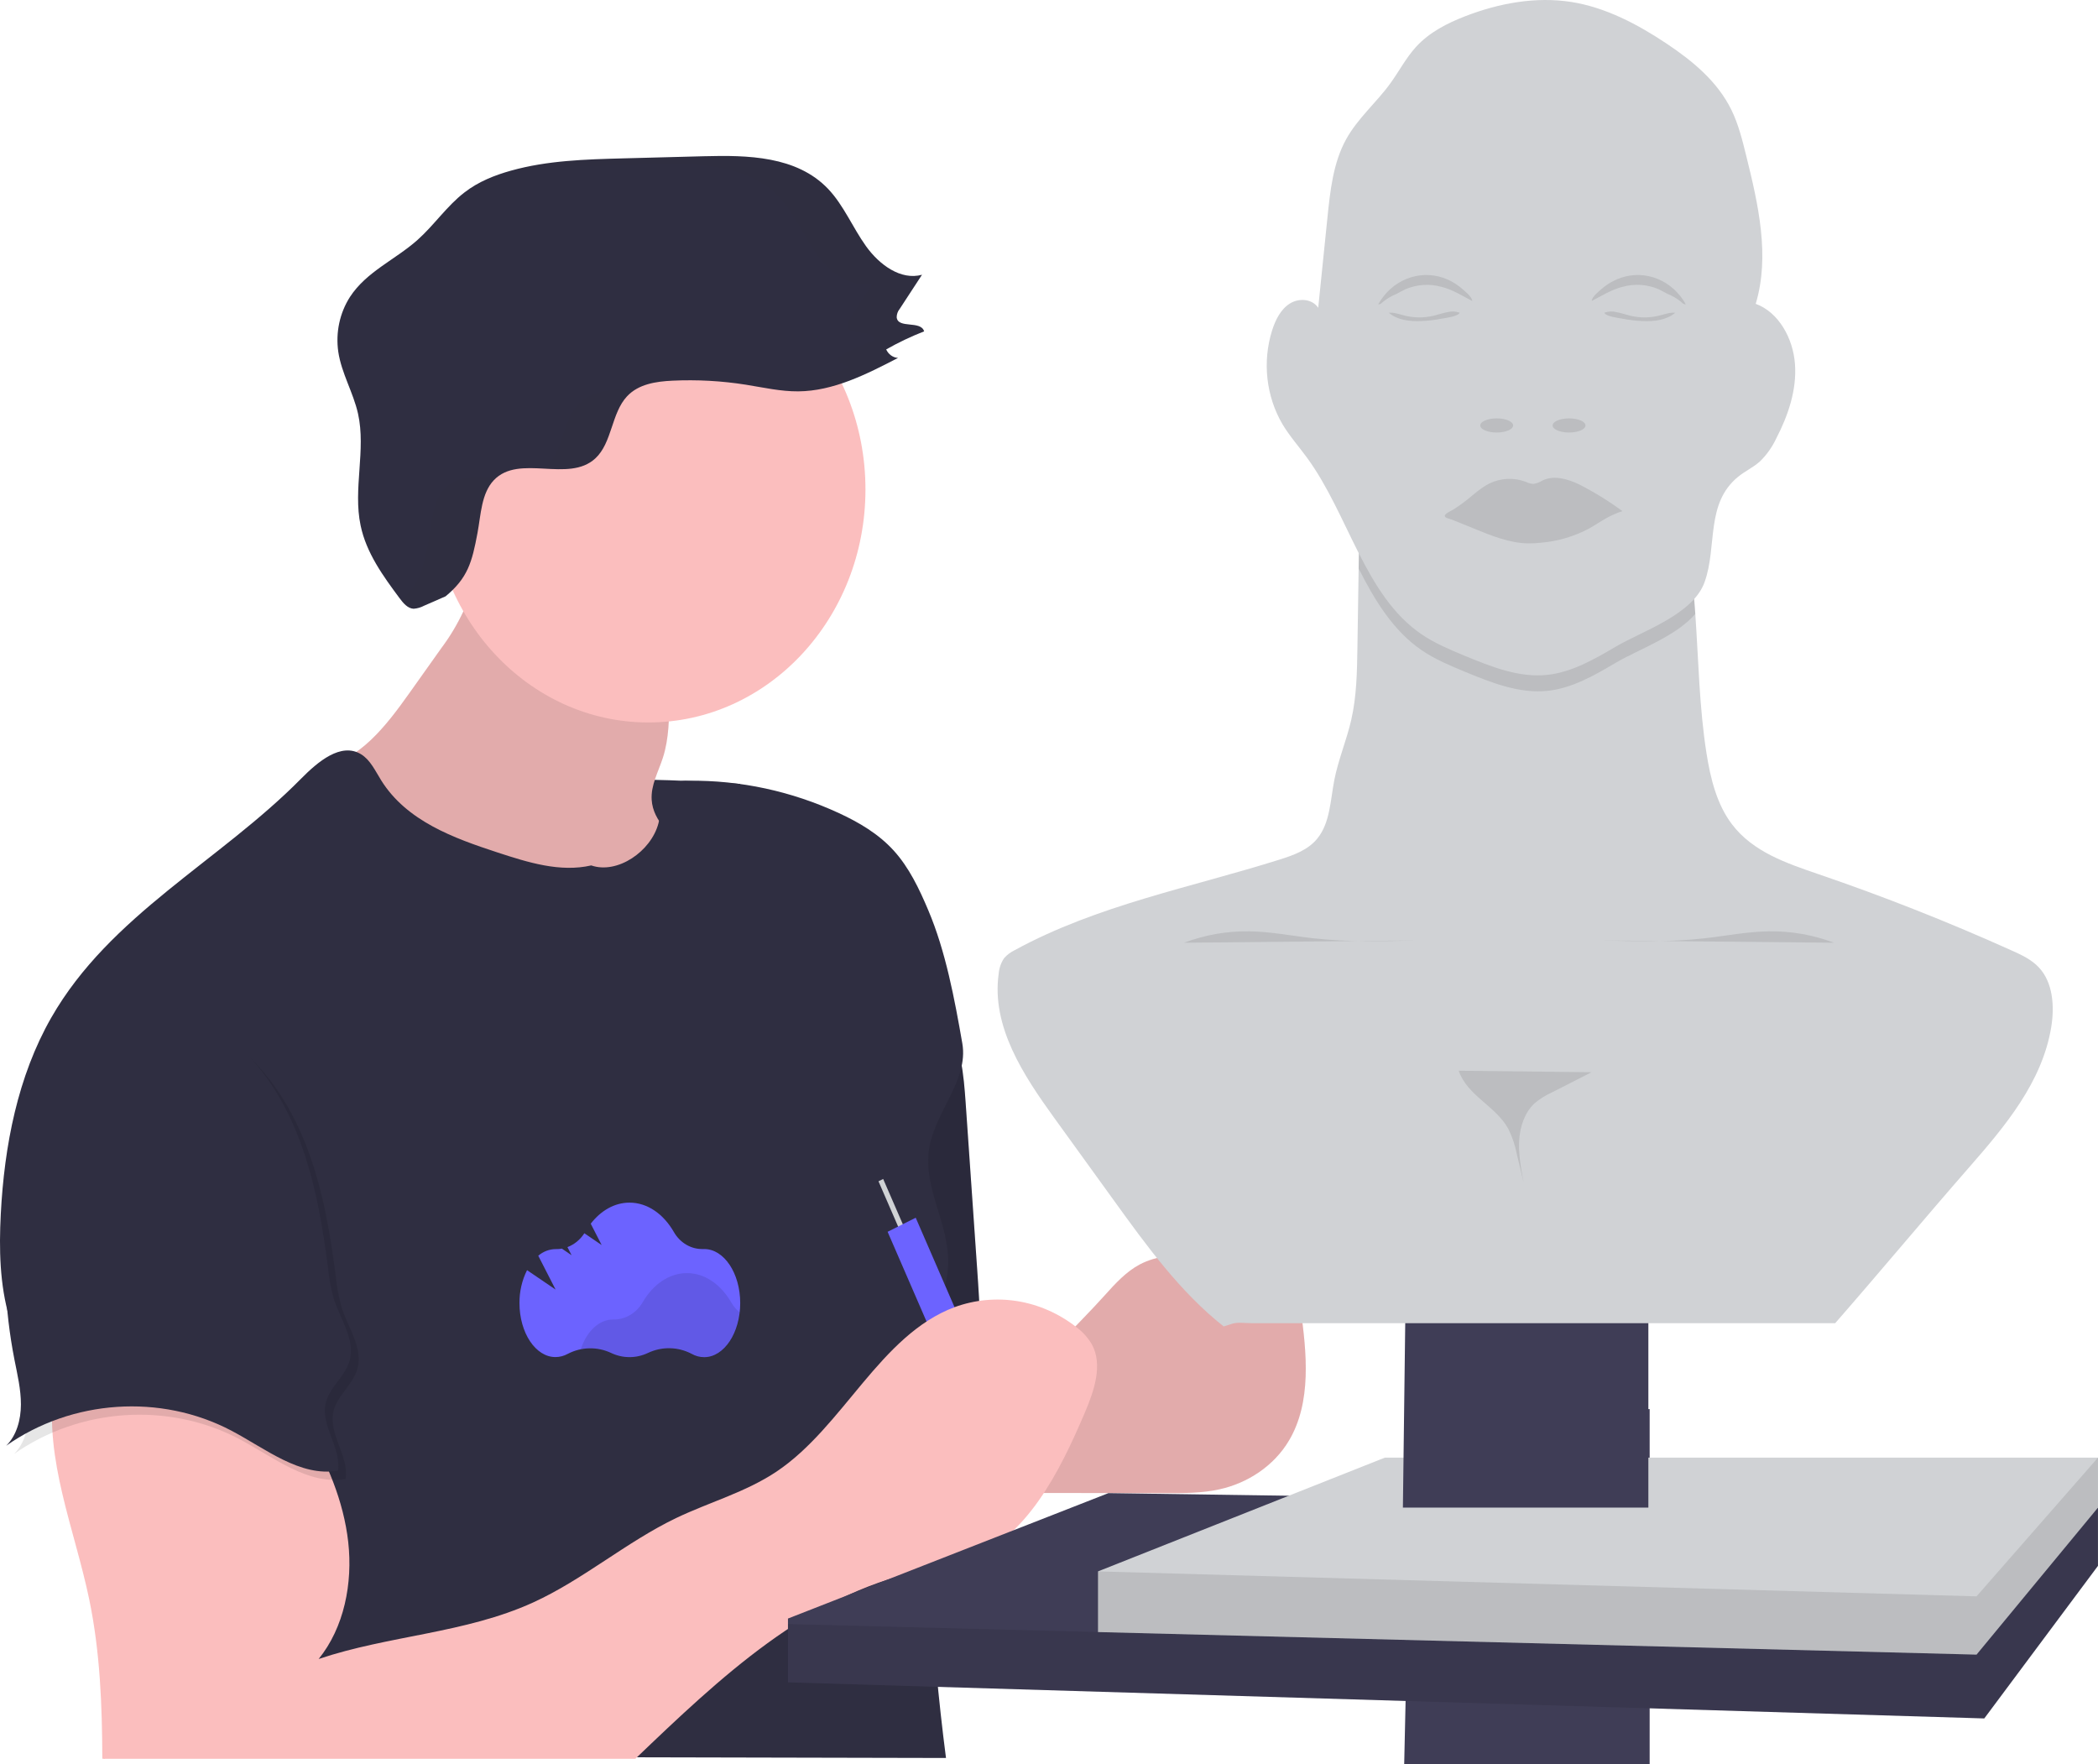 <svg width="308" height="259" viewBox="0 0 308 259" fill="none" xmlns="http://www.w3.org/2000/svg">
<path d="M108.659 115.087C108.659 115.087 88.934 113.593 84.382 115.222C79.83 116.851 70.727 138.437 70.727 138.437L99.934 139.658L112.452 136.808L108.659 115.087Z" fill="#2F2E41"/>
<path d="M206.145 258.995L207.283 207.56L242.18 206.863V258.995H206.145Z" fill="#3F3D56"/>
<path d="M138.773 149.893C141.102 153.298 141.477 157.758 141.769 161.969C142.336 170.115 142.9 178.26 143.461 186.406C143.841 191.876 144.22 197.402 143.332 202.819C143.285 203.25 143.156 203.666 142.953 204.041C142.551 204.684 141.815 204.941 141.094 205.116C134.137 206.863 126.873 205.149 119.909 203.434C118.627 193.13 120.702 182.638 124.009 172.888C126.027 166.938 128.497 161.187 130.985 155.453C132.006 153.111 132.965 148.867 134.631 147.034C136.512 144.929 137.521 148.069 138.773 149.893Z" fill="#2F2E41"/>
<path opacity="0.1" d="M138.773 149.893C141.102 153.298 141.477 157.758 141.769 161.969C142.336 170.115 142.9 178.26 143.461 186.406C143.841 191.876 144.22 197.402 143.332 202.819C143.285 203.25 143.156 203.666 142.953 204.041C142.551 204.684 141.815 204.941 141.094 205.116C134.137 206.863 126.873 205.149 119.909 203.434C118.627 193.13 120.702 182.638 124.009 172.888C126.027 166.938 128.497 161.187 130.985 155.453C132.006 153.111 132.965 148.867 134.631 147.034C136.512 144.929 137.521 148.069 138.773 149.893Z" fill="black"/>
<path d="M162.168 190.177C163.727 188.442 165.332 186.675 167.35 185.616C169.857 184.296 172.748 184.211 175.505 183.718C177.671 183.31 179.807 182.675 182.003 182.553C184.199 182.431 186.555 182.928 188.152 184.532C190.049 186.406 190.534 189.334 190.921 192.055C191.85 198.624 192.563 205.845 189.248 211.453C187.006 215.249 183.126 217.738 179.029 218.642C176.488 219.204 173.87 219.204 171.276 219.2L146.923 219.171C146.472 219.171 146.783 211.571 146.889 210.867C147.219 208.549 148.063 206.35 149.351 204.456C152.973 199.321 157.992 194.828 162.168 190.177Z" fill="#FBBEBE"/>
<path opacity="0.1" d="M162.168 190.177C163.727 188.442 165.332 186.675 167.35 185.616C169.857 184.296 172.748 184.211 175.505 183.718C177.671 183.31 179.807 182.675 182.003 182.553C184.199 182.431 186.555 182.928 188.152 184.532C190.049 186.406 190.534 189.334 190.921 192.055C191.85 198.624 192.563 205.845 189.248 211.453C187.006 215.249 183.126 217.738 179.029 218.642C176.488 219.204 173.87 219.204 171.276 219.2L146.923 219.171C146.472 219.171 146.783 211.571 146.889 210.867C147.219 208.549 148.063 206.35 149.351 204.456C152.973 199.321 157.992 194.828 162.168 190.177Z" fill="black"/>
<path d="M64.826 95.098L60.107 101.741C56.723 106.51 52.782 111.646 47.263 112.546C46.922 113.792 48.06 114.892 49.069 115.605C63.418 125.713 80.143 132.185 97.288 133.012C99.496 133.122 102.219 132.788 103.062 130.588C103.82 128.597 102.432 126.43 100.953 124.976C98.734 122.789 95.885 120.659 95.668 117.433C95.524 115.267 96.662 113.279 97.322 111.222C98.221 108.42 98.24 105.394 98.252 102.433C98.252 101.366 98.252 100.263 97.872 99.277C97.503 98.457 96.987 97.722 96.355 97.114C91.208 91.653 84.262 88.969 77.704 86.081C75.504 85.108 71.46 81.935 69.533 84.66C68.63 85.934 68.642 88.325 67.978 89.848C67.101 91.712 66.045 93.472 64.826 95.098Z" fill="#FBBEBE"/>
<path opacity="0.1" d="M64.826 95.098L60.107 101.741C56.723 106.51 52.782 111.646 47.263 112.546C46.922 113.792 48.06 114.892 49.069 115.605C63.418 125.713 80.143 132.185 97.288 133.012C99.496 133.122 102.219 132.788 103.062 130.588C103.82 128.597 102.432 126.43 100.953 124.976C98.734 122.789 95.885 120.659 95.668 117.433C95.524 115.267 96.662 113.279 97.322 111.222C98.221 108.42 98.24 105.394 98.252 102.433C98.252 101.366 98.252 100.263 97.872 99.277C97.503 98.457 96.987 97.722 96.355 97.114C91.208 91.653 84.262 88.969 77.704 86.081C75.504 85.108 71.46 81.935 69.533 84.66C68.63 85.934 68.642 88.325 67.978 89.848C67.101 91.712 66.045 93.472 64.826 95.098Z" fill="black"/>
<path d="M95.191 106.062C112.789 106.062 127.055 90.745 127.055 71.851C127.055 52.956 112.789 37.639 95.191 37.639C77.594 37.639 63.328 52.956 63.328 71.851C63.328 90.745 77.594 106.062 95.191 106.062Z" fill="#FBBEBE"/>
<path d="M86.797 127.049C82.245 128.096 77.526 126.617 73.061 125.155C66.636 123.05 59.713 120.557 55.965 114.566C55.093 113.169 54.361 111.552 52.999 110.725C50.059 108.938 46.657 111.825 44.202 114.314C32.231 126.45 16.132 134.344 7.522 149.405C2.61 158.002 0.629 168.184 0.114 178.26C-0.148 183.367 -0.046 188.585 1.377 193.464C5.655 208.126 20.684 216.732 25.361 231.251C28.203 240.069 26.15 248.589 24.944 257.83L138.878 258.083C136.623 240.68 135.714 223.107 136.158 205.544C136.253 201.768 136.412 197.96 137.277 194.295C137.983 191.309 139.174 188.397 139.2 185.335C139.284 179.702 135.589 174.42 136.367 168.848C137.144 163.276 142.22 158.666 141.275 153.176C140.137 146.66 138.832 139.646 136.276 133.627C134.948 130.483 133.454 127.342 131.204 124.87C128.955 122.398 126.11 120.74 123.181 119.38C116.21 116.152 108.685 114.528 101.093 114.615C100.407 114.575 99.721 114.696 99.083 114.969C97.213 115.93 97.228 118.712 96.667 120.859C95.582 125.013 90.617 128.377 86.797 127.049Z" fill="#2F2E41"/>
<path d="M129.654 173.077L128.967 173.421L133.933 184.865L134.62 184.521L129.654 173.077Z" fill="#D0D2D5"/>
<path d="M134.433 178.771L130.307 180.835L145.845 216.645L149.971 214.581L134.433 178.771Z" fill="#6C63FF"/>
<path d="M7.894 203.776C6.487 214.26 10.955 224.478 13.102 234.819C14.691 242.472 14.999 250.365 15.021 258.205C15.238 258.131 15.2 258.282 15.401 258.205H93.269C105.733 246.263 118.547 234.147 134.937 230.669C137.289 230.172 139.686 229.854 141.955 229.04C150.618 225.904 155.489 216.267 159.282 207.336C160.629 204.163 161.937 200.359 160.287 197.349C159.701 196.365 158.937 195.516 158.042 194.853C155.498 192.854 152.544 191.542 149.428 191.027C146.312 190.512 143.127 190.81 140.142 191.896C129.194 195.997 123.831 209.45 114.006 216.035C109.454 219.078 104.163 220.515 99.273 222.853C91.971 226.36 85.618 231.899 78.262 235.255C68.298 239.796 57.108 240.073 46.779 243.551C50.515 238.945 51.801 232.449 51.122 226.384C50.443 220.32 47.981 214.638 44.969 209.458C42.268 204.815 38.805 200.253 33.969 198.559C25.404 195.565 16.74 202.062 7.894 203.776Z" fill="#FBBEBE"/>
<path d="M65.416 87.543C68.667 84.843 69.293 82.562 70.1 78.237C70.605 75.529 70.658 72.45 72.494 70.499C76.223 66.573 83.449 70.959 87.401 67.293C89.867 65.013 89.742 60.667 92.041 58.195C93.729 56.374 96.319 56 98.713 55.886C102.323 55.715 105.941 55.914 109.516 56.48C112.069 56.888 114.61 57.474 117.19 57.454C122.349 57.413 127.189 54.953 131.835 52.546C131.468 52.523 131.114 52.395 130.808 52.175C130.502 51.955 130.257 51.651 130.098 51.296C131.897 50.276 133.759 49.39 135.67 48.644C135.17 46.991 131.809 48.31 131.638 46.575C131.642 46.124 131.799 45.69 132.078 45.353L135.356 40.336C132.241 41.191 129.097 38.878 127.136 36.141C125.175 33.404 123.858 30.125 121.556 27.714C116.947 22.896 109.763 22.766 103.348 22.937L91.464 23.25C85.949 23.397 80.373 23.556 75.032 25.047C72.604 25.723 70.21 26.676 68.17 28.264C65.606 30.239 63.717 33.066 61.289 35.228C58.038 38.124 53.805 39.867 51.385 43.582C49.87 45.937 49.253 48.826 49.663 51.654C50.137 54.814 51.863 57.612 52.56 60.728C53.752 66.076 51.802 71.782 52.94 77.15C53.778 81.174 56.236 84.554 58.63 87.779C59.18 88.521 59.84 89.327 60.72 89.368C61.261 89.329 61.79 89.176 62.275 88.916" fill="#2F2E41"/>
<path d="M307.995 221.322V229.875L291.305 252.275L115.678 246.98V237.613L162.725 219.2L307.995 221.322Z" fill="#3F3D56"/>
<path opacity="0.1" d="M307.995 221.322V229.875L291.305 252.275L115.678 246.98V238.427L290.167 242.907L307.995 221.322Z" fill="black"/>
<path d="M307.996 213.991V221.322L290.167 242.907L161.197 239.596V230.689L203.302 213.991H307.996Z" fill="#D0D2D5"/>
<path opacity="0.1" d="M307.996 213.991V221.322L290.167 242.907L161.197 239.596V230.689L290.167 234.355L307.996 213.991Z" fill="black"/>
<path d="M205.955 221.322L207.093 131.313L241.991 130.092V221.322H205.955Z" fill="#3F3D56"/>
<path d="M77.373 186.467L81.565 189.318L79.02 184.349C79.74 183.731 80.632 183.388 81.554 183.376H81.622C81.913 183.383 82.204 183.36 82.49 183.306L83.913 184.276L83.302 183.086C84.31 182.706 85.179 181.993 85.787 181.05L88.328 182.781L86.724 179.645C88.211 177.727 90.214 176.554 92.414 176.554C95.069 176.554 97.413 178.24 98.93 180.871C99.38 181.658 100.015 182.303 100.772 182.742C101.529 183.18 102.38 183.396 103.24 183.368H103.384C106.301 183.368 108.668 186.923 108.668 191.305C108.668 195.688 106.301 199.239 103.384 199.239C102.742 199.238 102.111 199.069 101.544 198.746C100.55 198.228 99.463 197.947 98.358 197.924C97.253 197.901 96.157 198.136 95.145 198.612C94.29 199.021 93.363 199.233 92.427 199.233C91.49 199.233 90.564 199.021 89.709 198.612C88.705 198.145 87.618 197.916 86.524 197.939C85.43 197.962 84.353 198.238 83.367 198.746C82.805 199.061 82.18 199.226 81.546 199.227C78.629 199.227 76.262 195.675 76.262 191.293C76.249 189.61 76.632 187.95 77.373 186.467Z" fill="#6C63FF"/>
<path opacity="0.1" d="M85.256 198.078C86.781 197.767 88.358 197.952 89.785 198.608C90.641 199.017 91.568 199.229 92.505 199.229C93.442 199.229 94.368 199.017 95.225 198.608C96.236 198.132 97.332 197.897 98.436 197.92C99.54 197.943 100.627 198.224 101.62 198.742C102.187 199.063 102.818 199.232 103.46 199.235C106.054 199.235 108.209 196.429 108.66 192.719C108.142 192.314 107.701 191.805 107.363 191.22C105.846 188.589 103.486 186.899 100.846 186.899C98.206 186.899 95.873 188.568 94.352 191.171C93.899 191.957 93.264 192.603 92.51 193.049C91.756 193.494 90.907 193.722 90.047 193.712H89.978C87.915 193.712 86.124 195.472 85.256 198.078Z" fill="black"/>
<path opacity="0.1" d="M5.507 161.782C4.247 167.231 2.984 172.697 2.351 178.268C1.499 185.794 1.807 193.418 3.261 200.836C3.69 203.015 4.217 205.194 4.21 207.421C4.202 209.649 3.576 211.979 2.04 213.469C11.697 206.668 24.723 205.792 35.098 211.246C40.158 213.905 45.184 218.072 50.749 217.127C51.261 213.775 48.23 210.61 48.939 207.283C49.459 204.864 51.822 203.324 52.475 200.942C53.313 197.899 51.132 194.963 50.165 191.981C49.739 190.492 49.451 188.962 49.303 187.412C48.492 181.079 47.407 174.729 45.188 168.795C42.969 162.861 39.54 157.322 34.722 153.559C31.809 151.282 28.479 149.735 25.091 148.472C22.417 147.478 18.525 145.495 15.635 146.028C9.41 147.226 6.781 156.292 5.507 161.782Z" fill="black"/>
<path d="M4.368 160.56C3.109 166.009 1.846 171.475 1.212 177.047C0.36 184.572 0.668 192.196 2.123 199.614C2.551 201.793 3.078 203.972 3.071 206.199C3.063 208.427 2.437 210.757 0.901 212.248C10.559 205.446 23.585 204.57 33.959 210.024C39.019 212.683 44.045 216.85 49.61 215.905C50.122 212.553 47.091 209.388 47.801 206.061C48.32 203.642 50.684 202.102 51.336 199.72C52.174 196.677 49.993 193.741 49.026 190.76C48.6 189.27 48.312 187.74 48.165 186.19C47.353 179.857 46.268 173.507 44.049 167.573C41.83 161.639 38.401 156.1 33.584 152.337C30.671 150.06 27.34 148.513 23.953 147.25C21.278 146.256 17.387 144.273 14.496 144.806C8.271 146.004 5.643 155.07 4.368 160.56Z" fill="#2F2E41"/>
<path d="M301.131 150.806C299.796 158.898 294.322 165.374 289.084 171.369C282.396 179.022 276.107 186.593 269.419 194.25H183.65C182.831 194.25 181.723 194.079 180.931 194.323L179.645 194.731C173.276 189.701 168.345 182.92 163.501 176.199L154.731 164.063C150.255 157.864 145.525 150.7 146.613 142.945C146.682 142.117 146.96 141.324 147.417 140.652C147.865 140.153 148.4 139.753 148.992 139.475C161.13 132.857 174.786 130.311 187.872 126.186C189.898 125.546 192.045 124.789 193.414 123.074C195.265 120.789 195.311 117.47 195.884 114.521C196.456 111.573 197.685 108.673 198.372 105.683C199.165 102.209 199.225 98.601 199.279 95.021C199.339 91.171 199.399 87.322 199.457 83.475C199.515 79.627 199.573 75.805 199.631 72.01C213.666 71.716 227.519 70.556 241.494 71.725C242.924 71.847 244.471 72.03 245.511 73.085C246.311 73.9 246.649 75.089 246.941 76.237C248.052 80.791 248.557 85.45 248.883 90.15C249.357 96.96 249.463 103.838 250.521 110.563C251.106 114.281 252.039 118.081 254.262 121.005C257.346 125.078 262.315 126.74 266.965 128.336C276.603 131.627 286.086 135.374 295.414 139.577C296.814 140.208 298.244 140.876 299.314 142.021C301.385 144.212 301.639 147.723 301.131 150.806Z" fill="#D0D2D5"/>
<path opacity="0.1" d="M248.883 90.125C246.053 93.428 240.447 95.391 237.264 97.265C234.082 99.138 230.816 101.028 227.243 101.415C223.021 101.875 218.878 100.193 214.922 98.564C212.794 97.676 210.655 96.78 208.728 95.469C204.555 92.618 201.858 88.203 199.457 83.466C199.515 79.646 199.573 75.825 199.632 72.001C213.667 71.708 227.519 70.548 241.494 71.716C242.924 71.839 244.471 72.022 245.511 73.077C246.311 73.891 246.649 75.081 246.941 76.229C248.067 80.766 248.557 85.425 248.883 90.125Z" fill="black"/>
<path d="M255.185 69.977C256.194 69.163 257.389 68.617 258.364 67.746C259.359 66.778 260.179 65.621 260.78 64.332C262.506 61.001 263.792 57.25 263.515 53.45C263.238 49.65 261.11 45.83 257.75 44.604C259.862 37.599 258.129 30.003 256.361 22.884C255.796 20.591 255.223 18.273 254.199 16.168C252.147 11.953 248.467 8.943 244.716 6.434C240.395 3.546 235.718 1.09 230.681 0.288C225.465 -0.526 220.109 0.455 215.148 2.365C212.492 3.392 209.837 4.727 207.857 6.91C206.412 8.503 205.388 10.478 204.113 12.234C202.05 15.085 199.318 17.361 197.611 20.465C195.715 23.906 195.279 28.012 194.873 31.986L193.522 45.186C192.627 43.846 190.689 43.724 189.35 44.567C188.011 45.41 187.245 46.962 186.748 48.522C186.039 50.79 185.807 53.198 186.07 55.574C186.332 57.949 187.082 60.233 188.265 62.26C189.316 64.023 190.677 65.546 191.88 67.196C197.995 75.561 200.335 87.417 208.699 93.123C210.626 94.434 212.765 95.33 214.894 96.218C218.85 97.847 222.992 99.546 227.214 99.069C230.802 98.662 234.072 96.776 237.236 94.915C241.109 92.638 248.585 90.219 250.258 85.417C252.124 80.188 250.345 73.912 255.185 69.977Z" fill="#D0D2D5"/>
<path opacity="0.1" d="M215.295 73.431C216.38 72.568 217.415 71.602 218.64 70.987C220.335 70.16 222.262 70.072 224.015 70.743C224.359 70.914 224.73 71.017 225.108 71.044C225.593 70.966 226.059 70.788 226.481 70.519C228.161 69.733 230.115 70.303 231.792 71.097C234.013 72.225 236.148 73.541 238.176 75.032C237.367 75.304 236.581 75.65 235.828 76.066C234.959 76.547 234.132 77.121 233.263 77.606C231.069 78.763 228.69 79.463 226.253 79.671C225.6 79.747 224.942 79.781 224.285 79.772C221.603 79.715 219.031 78.677 216.524 77.65L214.309 76.754L213.205 76.306C212.981 76.213 212.272 76.07 212.146 75.863C211.885 75.455 213.083 74.983 213.425 74.763C214.073 74.352 214.688 73.904 215.295 73.431Z" fill="black"/>
<path opacity="0.1" d="M237.071 41.146C237.361 41.006 237.659 40.884 237.962 40.78C239.725 40.182 241.625 40.241 243.353 40.947C245.081 41.653 246.536 42.964 247.483 44.669C247.206 44.734 246.967 44.482 246.755 44.282C246.159 43.807 245.504 43.425 244.809 43.146C244.35 42.914 243.906 42.645 243.44 42.433C241.777 41.741 239.954 41.625 238.228 42.103C236.57 42.511 235.193 43.407 233.676 44.184C233.676 43.594 234.708 42.783 235.11 42.429C235.707 41.909 236.367 41.478 237.071 41.146Z" fill="black"/>
<path opacity="0.1" d="M241.24 47.137C242.886 47.194 244.654 46.999 245.936 45.915C245.155 45.834 244.392 46.131 243.63 46.323C242.234 46.677 240.782 46.689 239.381 46.359C238.684 46.192 238.001 45.952 237.291 45.818C236.71 45.674 236.102 45.704 235.535 45.903C235.717 46.469 237.656 46.681 238.19 46.787C239.198 46.984 240.217 47.102 241.24 47.137Z" fill="black"/>
<path opacity="0.1" d="M212.752 41.146C212.462 41.005 212.164 40.883 211.861 40.78C210.098 40.182 208.198 40.241 206.47 40.947C204.742 41.653 203.287 42.964 202.34 44.669C202.617 44.734 202.856 44.482 203.072 44.282C203.667 43.809 204.32 43.428 205.014 43.15C205.473 42.918 205.917 42.649 206.383 42.437C208.047 41.745 209.871 41.629 211.599 42.107C213.253 42.515 214.634 43.411 216.132 44.189C216.132 43.598 215.097 42.788 214.694 42.433C214.104 41.913 213.451 41.48 212.752 41.146Z" fill="black"/>
<path opacity="0.1" d="M208.573 47.137C206.931 47.194 205.159 46.999 203.881 45.915C204.662 45.834 205.425 46.131 206.187 46.323C207.582 46.677 209.032 46.689 210.432 46.359C211.134 46.192 211.816 45.952 212.522 45.818C213.105 45.674 213.713 45.704 214.282 45.903C214.1 46.469 212.158 46.681 211.627 46.787C210.618 46.984 209.598 47.101 208.573 47.137Z" fill="black"/>
<path opacity="0.1" d="M219.723 63.498C221.055 63.498 222.136 63.033 222.136 62.459C222.136 61.885 221.055 61.42 219.723 61.42C218.391 61.42 217.311 61.885 217.311 62.459C217.311 63.033 218.391 63.498 219.723 63.498Z" fill="black"/>
<path opacity="0.1" d="M230.348 63.498C231.68 63.498 232.761 63.033 232.761 62.459C232.761 61.885 231.68 61.42 230.348 61.42C229.016 61.42 227.936 61.885 227.936 62.459C227.936 63.033 229.016 63.498 230.348 63.498Z" fill="black"/>
<path opacity="0.1" d="M173.824 138.4C176.893 137.244 180.127 136.676 183.379 136.722C186.558 136.767 189.703 137.398 192.862 137.752C197.847 138.314 202.869 138.188 207.88 138.062" fill="black"/>
<path opacity="0.1" d="M269.245 138.4C266.176 137.244 262.942 136.676 259.69 136.722C256.511 136.767 253.367 137.398 250.207 137.752C245.223 138.314 240.2 138.188 235.193 138.062" fill="black"/>
<path opacity="0.1" d="M214.146 157.188C215.394 160.853 219.601 162.368 221.441 165.741C222.019 166.922 222.442 168.185 222.696 169.492L223.675 173.564C223.296 171.556 222.916 169.524 223.023 167.48C223.129 165.435 223.819 163.346 225.253 161.998C226.042 161.33 226.913 160.782 227.84 160.369L233.655 157.408" fill="black"/>
<g opacity="0.1">
<path opacity="0.1" d="M65.287 71.721C63.451 73.655 63.391 76.734 62.894 79.459C62.135 83.475 61.547 85.727 58.869 88.187C59.358 88.802 59.935 89.364 60.667 89.409C61.208 89.37 61.737 89.217 62.222 88.957L65.416 87.555C68.667 84.855 69.293 82.575 70.101 78.249C70.605 75.541 70.659 72.462 72.495 70.511C72.654 70.345 72.824 70.191 73.003 70.051C70.12 69.884 67.23 69.676 65.287 71.721Z" fill="black"/>
<path opacity="0.1" d="M130.098 51.296C131.897 50.276 133.758 49.39 135.67 48.644C135.169 46.991 131.809 48.31 131.638 46.575C131.642 46.124 131.798 45.69 132.078 45.353L135.355 40.336C132.241 41.191 129.096 38.878 127.135 36.141C125.174 33.404 123.858 30.125 121.555 27.714C116.947 22.896 109.762 22.766 103.348 22.937L91.464 23.25C86.127 23.393 80.736 23.548 75.559 24.908C78.445 24.631 81.359 24.55 84.257 24.472L96.141 24.159C102.57 23.988 109.755 24.118 114.348 28.936C116.651 31.347 117.967 34.638 119.928 37.363C121.889 40.087 125.034 42.413 128.148 41.558L124.871 46.575C124.591 46.912 124.435 47.346 124.431 47.797C124.601 49.532 127.962 48.204 128.463 49.866C126.551 50.612 124.689 51.498 122.891 52.517C123.051 52.877 123.299 53.184 123.608 53.404C123.917 53.625 124.276 53.752 124.647 53.772C122.047 55.192 119.359 56.417 116.601 57.437H117.208C122.367 57.397 127.207 54.937 131.854 52.53C131.485 52.512 131.128 52.388 130.819 52.171C130.51 51.954 130.261 51.651 130.098 51.296Z" fill="black"/>
<path opacity="0.1" d="M91.505 57.107C89.111 57.221 86.52 57.596 84.832 59.417C82.534 61.889 82.659 66.234 80.193 68.515C80.087 68.616 79.976 68.71 79.859 68.796C82.628 68.947 85.424 69.126 87.4 67.293C89.866 65.013 89.741 60.667 92.04 58.195C92.471 57.736 92.966 57.351 93.507 57.054C92.84 57.063 92.165 57.075 91.505 57.107Z" fill="black"/>
</g>
</svg>
